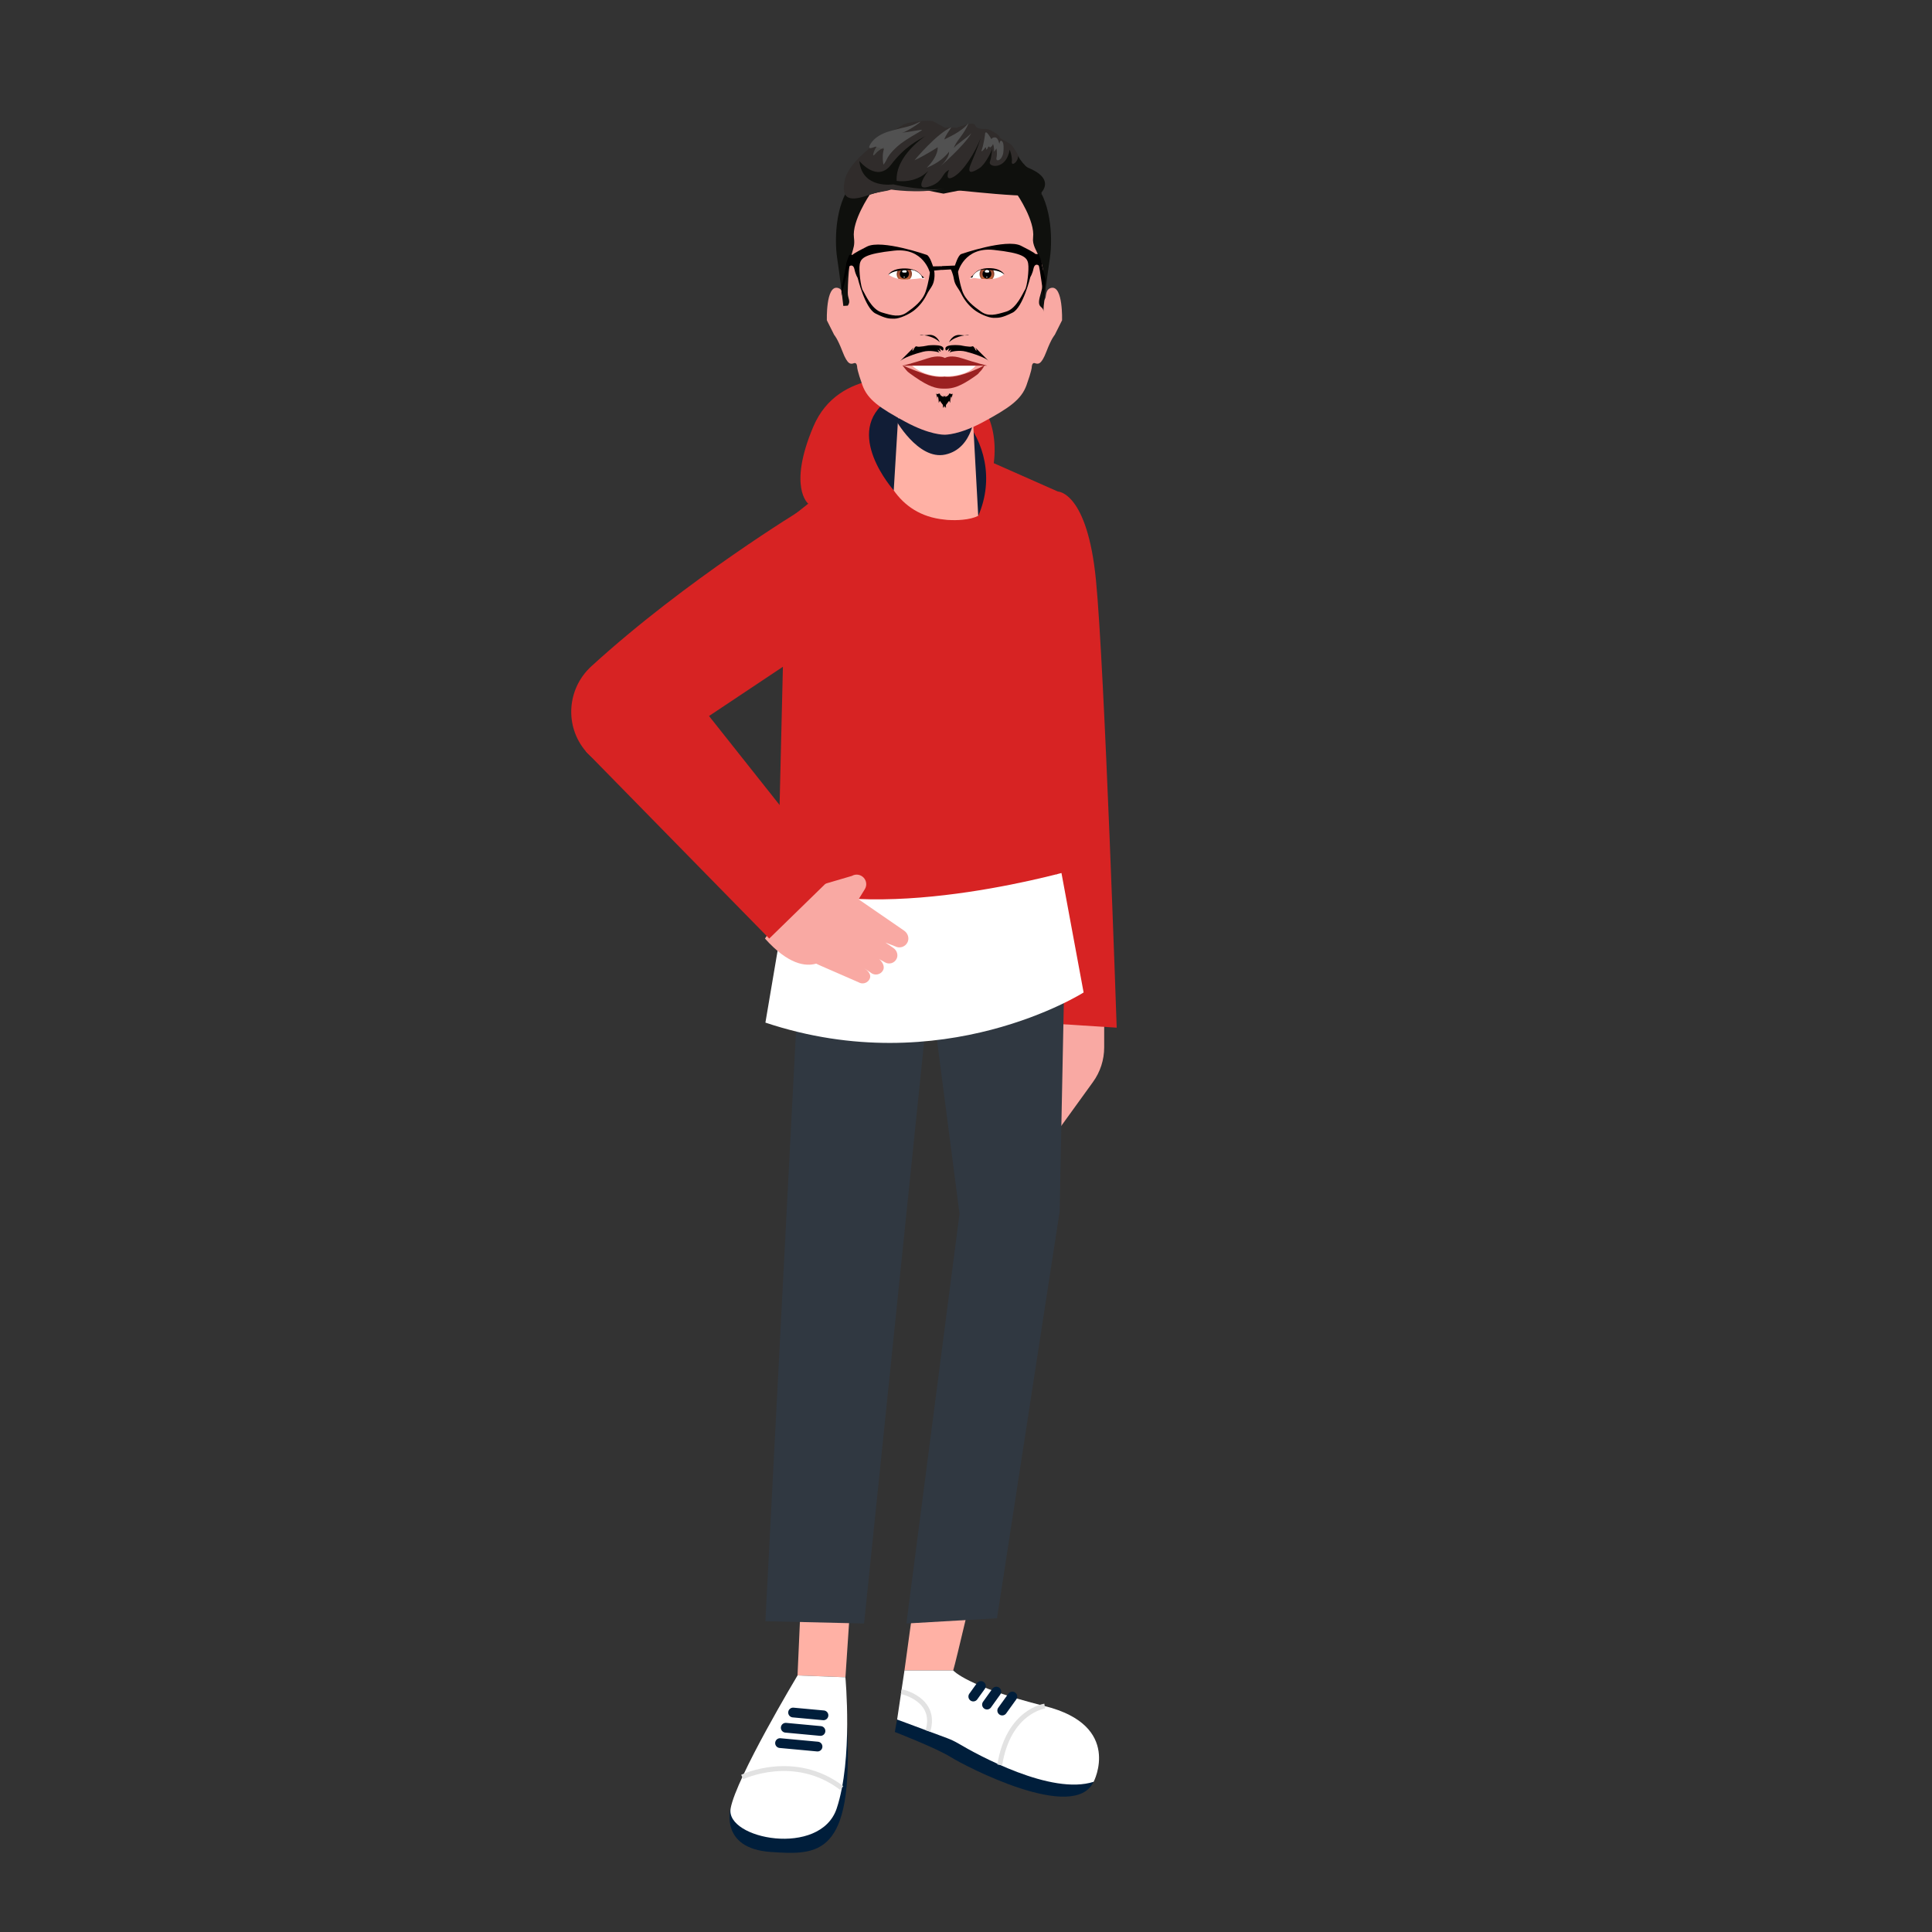 <?xml version="1.0" encoding="utf-8"?>
<!-- Generator: Adobe Illustrator 24.2.2, SVG Export Plug-In . SVG Version: 6.00 Build 0)  -->
<svg version="1.1" id="phantom" xmlns="http://www.w3.org/2000/svg" xmlns:xlink="http://www.w3.org/1999/xlink" x="0px" y="0px"
	 viewBox="0 0 400 400" enable-background="new 0 0 400 400" xml:space="preserve">
<rect x="0" y="0" width="400" height="400" fill="#333333" stroke="none"/>
<g id="body">
	<g>
		<path fill="#F9A9A3" d="M228.61,207.79v9.05c0,2.58-0.81,5.1-2.33,7.19l-8.96,12.4V203.6L228.61,207.79z"/>
		<path fill="#D72323" d="M219.04,101.77c0,0,6.08,0.05,7.87,18.36c1.79,18.3,4.29,92.64,4.29,92.64l-20.23-1.29v-89.84
			L219.04,101.77z"/>
	</g>
	<g>
		<g>
			<g>
				<polygon fill="#FFB1A5" points="166.26,321.19 165.12,346.88 175.04,347.26 177.06,316.94 				"/>
				<g>
					<path fill="#001E3B" d="M151.25,374.42c0,0-2.3,8.28,8.33,9.01c9.84,0.67,17.15,0.88,15.8-25.77L151.25,374.42z"/>
					<path fill="#FFFFFF" d="M165.12,346.88c0,0-12.72,21.2-13.85,27.54c-1.13,6.34,18.57,10.17,21.96,0
						c3.39-10.17,1.8-27.16,1.8-27.16L165.12,346.88z"/>
					<g>
						<path fill="none" stroke="#E2E2E2" stroke-width="1.01" stroke-miterlimit="10" d="M153.67,367.91
							c0,0,10.79-5.18,20.61,2.28"/>
						<g>
							
								<line fill="none" stroke="#001E3B" stroke-width="2.02" stroke-linecap="round" stroke-linejoin="round" stroke-miterlimit="10" x1="161.5" y1="360.89" x2="169.26" y2="361.61"/>
							
								<line fill="none" stroke="#001E3B" stroke-width="2.02" stroke-linecap="round" stroke-linejoin="round" stroke-miterlimit="10" x1="162.68" y1="357.71" x2="169.87" y2="358.38"/>
							
								<line fill="none" stroke="#001E3B" stroke-width="2.02" stroke-linecap="round" stroke-linejoin="round" stroke-miterlimit="10" x1="164.2" y1="354.56" x2="170.49" y2="355.14"/>
						</g>
					</g>
				</g>
			</g>
			<g>
				<polygon fill="#303841" points="166.96,171.84 158.47,335.65 178.9,336.13 192.53,204.06 				"/>
				<line fill="#303841" x1="158.95" y1="326.44" x2="179.9" y2="326.44"/>
			</g>
		</g>
		<g>
			<g>
				<g>
					<path fill="#001E3B" d="M185.72,356.01l-0.45,2.58c0,0,8.62,3.34,11.58,5.2c2.96,1.86,25.58,13.67,29.56,5.11l-28.42-12.22
						L185.72,356.01z"/>
					<path fill="#FFB1A5" d="M189.79,328.21c-0.25,0.76-2.53,17.63-2.53,17.63h10.09c0.55-1.71,4.66-19.4,4.66-19.4L189.79,328.21z"
						/>
					<path fill="#FFFFFF" d="M187.26,345.84l-1.52,10.17l10.37,3.86c0.8,0.3,1.56,0.66,2.29,1.09c4.07,2.4,19.24,10.78,28.03,7.94
						c0,0,6.07-11.63-10.11-15.67c-16.17-4.04-18.97-7.39-18.97-7.39H187.26z"/>
				</g>
				<g>
					<path fill="none" stroke="#E2E2E2" stroke-width="1.01" stroke-miterlimit="10" d="M216.29,353.23c0,0-7.5,1.03-9.3,12.17"/>
					<g>
						
							<line fill="none" stroke="#001E3B" stroke-width="2.02" stroke-linecap="round" stroke-linejoin="round" stroke-miterlimit="10" x1="207.5" y1="354.15" x2="209.59" y2="351.25"/>
						
							<line fill="none" stroke="#001E3B" stroke-width="2.02" stroke-linecap="round" stroke-linejoin="round" stroke-miterlimit="10" x1="204.35" y1="352.92" x2="206.28" y2="350.23"/>
						
							<line fill="none" stroke="#001E3B" stroke-width="2.02" stroke-linecap="round" stroke-linejoin="round" stroke-miterlimit="10" x1="201.51" y1="351.25" x2="203.08" y2="349.07"/>
					</g>
				</g>
				<path fill="none" stroke="#E2E2E2" stroke-width="1.01" stroke-miterlimit="10" d="M186.61,350.23c0,0,7.48,1.53,5.51,8.15"/>
			</g>
			<g>
				<polygon fill="#303841" points="192.53,204.06 198.66,251.3 187.66,336.13 206.42,335.04 219.39,250.83 220.44,198.25 				"/>
				<line fill="#303841" x1="189.03" y1="325.58" x2="207.88" y2="324.67"/>
			</g>
		</g>
	</g>
	<g>
		<g>
			<g>
				<path fill="#FFFFFF" d="M218.4,173.39l5.95,32.09c0,0-29.09,18.52-65.88,6.24l6.41-37.79L218.4,173.39z"/>
				<g>
					<path fill="#D72323" d="M160.67,109.57l6.67-5.29l15.05-3.18l23.35-5.21l13.29,5.88c0,0,8.48,63.8,4.02,78.08
						c0,0-39.58,11.81-62.04,3.23l1.36-56.58l-3.67-11.19C158.04,113.17,158.83,110.85,160.67,109.57z"/>
					<path fill="#D72323" d="M220.44,115.12l3.1,49.39c0.36,5.75-1.22,11.46-4.5,16.2l-0.26,0.37"/>
				</g>
			</g>
		</g>
		<g>
			<path fill="#D72323" d="M189.35,78c-0.45,0.64-15.64-2.26-20.97,10.35c-5.3,12.54-1.04,15.94-1.04,15.94l26.4,3.43
				c0,0,5.67,2.17,9.78-4.96c4.11-7.13,3.04-19.07-3.81-21.3C192.85,79.21,189.35,78,189.35,78z"/>
			<path fill="#D72323" d="M167.34,104.29c0,0,7.63,4.98,26.4,3.43"/>
			<path fill="#D72323" d="M205.74,95.9c0,0-0.13,4.07-2.23,6.86"/>
		</g>
	</g>
	<path fill="#111D36" d="M185.05,101.53c0,0-10.8-12.08-1.07-18.79c9.73-6.72,25.28,8.56,18.56,24.06L185.05,101.53z"/>
</g>
<g id="hand">
	<g>
		<path fill="#F9A9A3" d="M187.19,192.68l-9.43-6.49l1.29-2.09c0.47-0.76,0.37-1.74-0.24-2.39c-0.63-0.67-1.64-0.83-2.44-0.36
			l-11.71,3.44l-6.28,9.53c4.84,5.41,8.42,5.82,10.6,5.19c0.23,0.11,0.46,0.23,0.69,0.33l8.09,3.53c0.73,0.44,1.68,0.23,2.16-0.47
			c0.35-0.51,0.56-1.38-0.94-2.41l1.51,1.04c0.77,0.46,1.78,0.23,2.27-0.53c0.46-0.67,0.14-1.67-0.73-2.42l1.17,0.65
			c0.85,0.51,1.96,0.21,2.42-0.7c0.4-0.78,0.09-1.75-0.64-2.25l-1.67-1.14l2.05,0.8c0.93,0.48,2.09,0.1,2.55-0.88
			C188.3,194.21,187.95,193.2,187.19,192.68z"/>
		<g>
			<g>
				<g>
					<polygon fill="#D72323" points="135.95,134.57 172.84,181.08 159.26,194.32 121.3,155.58 					"/>
				</g>
				<g>
					<path fill="#D72323" d="M166.36,105.31c0,0-24.24,14.64-43.93,32.64c-5.06,4.63-5.59,12.41-1.13,17.62l0,0
						c4.07,4.75,10.99,2.12,16.29-1.19l41.03-27.35L166.36,105.31z"/>
				</g>
			</g>
			<line fill="#D72323" x1="161.73" y1="138" x2="172.24" y2="130.7"/>
			<line fill="#D72323" x1="146.15" y1="148.1" x2="136.51" y2="148.1"/>
			<polyline fill="#D72323" points="161.38,167.75 171.95,181.08 169.66,183.32 			"/>
		</g>
	</g>
</g>
<g id="head">
	<g>
		<path fill="#FFB1A5" d="M201.84,94.17c-0.23-4.22-0.43-7.8-0.43-7.8s-3.24,2.26-6.18,2.81c-2.94,0.55-5.79-1.17-5.83-1.19
			c-0.04-0.02-3.42-1.99-3.42-1.99s-0.04,0.75-0.12,1.97c-0.18,3.05-0.54,9.03-0.82,13.57c2.19,3.11,5.51,5.56,10.53,6.04
			c0.18,0.02,0.35,0.04,0.53,0.06c1.2,0.08,2.24,0.06,3.16-0.03c1.35-0.12,2.43-0.4,3.27-0.81
			C202.42,104.69,202.1,99.01,201.84,94.17z"/>
		<path fill="#111D36" d="M185.28,86.66c0,0,4.77,8.7,10.44,7.45c5.93-1.3,6.15-8.88,6.15-8.88L185.28,86.66z"/>
		<path fill="#F9A9A3" d="M217.72,59.59c-1.3,0.22-1.08,1.73-1.3,2.17l-0.87,1.52v-2.6l0.87-2.17c0,0-0.22-7.8-1.08-11.26
			c-0.87-3.47-5.2-10.18-11.7-11.7c-6.04-1.41-7.86-1.56-8.09-1.58v0c0,0-0.01,0-0.01,0c-0.01,0-0.01,0-0.01,0v0
			c-0.23,0.01-2.06,0.17-8.09,1.58c-6.5,1.52-10.83,8.23-11.7,11.7c-0.87,3.47-1.08,11.26-1.08,11.26l0.87,2.17v2.6l-0.87-1.52
			c-0.22-0.43,0-1.95-1.3-2.17c-2.39-0.4-2.17,6.72-2.17,6.72l1.52,3.03c0,0,0.65,0.65,1.73,3.47c1.08,2.82,1.73,2.6,2.38,2.38
			c0.65-0.22,0.65,0.87,0.65,0.87s0,0.65,1.08,3.68c1.08,3.03,3.68,4.77,8.88,7.58c5.06,2.74,7.96,2.68,8.11,2.68
			c0.15,0.01,3.05,0.07,8.11-2.68c5.2-2.82,7.8-4.55,8.88-7.58c1.08-3.03,1.08-3.68,1.08-3.68s0-1.08,0.65-0.87s1.3,0.43,2.38-2.38
			c1.08-2.82,1.73-3.47,1.73-3.47l1.52-3.03C219.89,66.31,220.11,59.2,217.72,59.59z"/>
	</g>
	<path fill="#FFFFFF" d="M188.39,75.23h13.93c0,0-1.13,2.71-6.97,2.71C190.45,77.94,188.39,75.23,188.39,75.23z"/>
	<path fill="#9B2121" d="M199.2,74.19c-2.15-0.72-3.25-0.25-3.57-0.07c-0.32-0.18-1.42-0.65-3.57,0.07c-2.6,0.87-5.2,1.52-5.2,1.52
		h8.66h0.22h8.13h0.53C204.4,75.71,201.8,75.06,199.2,74.19z"/>
	<path fill="#9B2121" d="M199.66,77.42c-2.6,0.87-4.12,0.56-4.12,0.56s-1.52,0.31-4.12-0.56c-2.6-0.87-4.59-1.8-4.59-1.8
		s0.61,0.8,0.77,0.97c0.33,0.34-0.02,0.18,1.86,1.49c2.82,1.95,4.33,2.38,5.85,2.38c0.08,0,0.15,0,0.22,0c0.08,0,0.16,0,0.22,0
		c1.52,0,3.03-0.43,5.85-2.38c1.41-0.97,0.85-0.74,1.31-1.14c0.46-0.41,0.97-1.35,0.97-1.35S202.26,76.56,199.66,77.42z"/>
	<g>
		<path d="M194.57,73.03c0.04,0-0.01-0.02-0.1-0.06C194.51,73,194.54,73.03,194.57,73.03z"/>
		<path d="M192.19,71.51c0,0-1.95,0.43-2.38,0.22s-0.65,0.87-0.87,0.87c-0.22,0,0.22-0.65,0.22-0.65s-0.43,0.43-0.65,0.65
			c-0.17,0.17-1.75,1.75-2.17,2.17c0.65-0.65,3.03-1.52,4.77-1.95c1.42-0.36,2.97,0.01,3.37,0.16c-0.12-0.11-0.27-0.38-0.38-0.59
			c0.25,0.21,0.69,0.43,0.69,0.43s-0.18-0.48-0.32-0.84c0.27,0.46,0.75,0.62,0.75,0.62C196.09,71.08,192.19,71.51,192.19,71.51z"/>
		<path d="M202.56,72.59c-0.22-0.22-0.65-0.65-0.65-0.65s0.43,0.65,0.22,0.65s-0.43-1.08-0.87-0.87s-2.38-0.22-2.38-0.22
			s-3.9-0.43-3.03,1.08c0,0,0.48-0.16,0.75-0.62c-0.14,0.36-0.32,0.83-0.32,0.83s0.44-0.22,0.69-0.43c-0.11,0.2-0.26,0.47-0.38,0.59
			c0.4-0.15,1.95-0.52,3.37-0.16c1.73,0.43,4.12,1.3,4.77,1.95C205.37,75.41,202.77,72.81,202.56,72.59z"/>
		<path d="M196.49,73.03c0.03,0,0.06-0.02,0.1-0.06C196.5,73,196.45,73.03,196.49,73.03z"/>
	</g>
	<g>
		<g>
			<path fill="#0F100D" d="M213.69,37.52c-1.48-1.32-4.94-3.63-8.69-5.01c-2.55-0.94-5.27-1.41-7.67-1.59
				c-0.17-0.03-0.35-0.05-0.55-0.06c-0.45-0.02-0.93-0.03-1.43-0.02c-0.5,0-0.99,0-1.43,0.02c-0.2,0.01-0.38,0.03-0.56,0.06
				c-2.4,0.18-5.13,0.65-7.68,1.59c-3.75,1.38-7.21,3.69-8.69,5.01c-3.91,3.49-4.31,11.67-3.67,15.89c0.6,3.91,1.19,9.18,1.28,9.93
				c0,0,0.92-0.06,0.92-0.06c0.7-0.92-0.02-1.54,0-2.6c0.14-9.44,1.67-8.39,1.28-11.49c-0.44-3.46,3.28-8.9,3.28-8.9
				s6.42-1.99,9.52-1.35c4.18,0.86,5.73,1.15,5.73,1.15s0,0,0.01-0.01c0,0.01,0.01,0.01,0.01,0.01s1.55-0.3,5.73-1.15
				c3.11-0.64,9.53,1.35,9.53,1.35s3.72,5.44,3.28,8.9c-0.39,3.09,3.66,4.56,1.49,11.92c-0.88,2.98,0.7,2.03,0.65,3.47
				c0,0,0.06-1.23,0.06-1.24c0.08-0.75,0.68-6.02,1.28-9.93C218,49.19,217.6,41.01,213.69,37.52z"/>
		</g>
		<path fill="#302C2B" d="M184.39,39.23c-0.65,0.43-2.15,0.32-4.33,1.08c-2.85,0.99-6.14,1.86-5.2-2.82
			c0.77-4.97,11.13-11.09,12.19-11.69c1.06-0.6,5.39-1.06,6.23-0.65c1.95,1.08,2.38,1.3,2.38,1.3s1.55-0.09,2.38,0
			c1.67-0.54,3.64-1.35,3.9-0.43c0.26,0.92,2.45,0.56,2.84,0.79c0.38,0.23,2.11,1.03,2.18,1.55c0.06,0.52,2.18,1.09,2.76,2.01
			c0.58,0.92,2.07,3.07,1.47,3.84c-0.71,0.93,4.48,6.34,4.4,6.1c-0.96-2.58-19.23-1.49-20.79-1.17
			C190.06,40.12,184.39,39.23,184.39,39.23z"/>
		<path fill="#0F100D" d="M205.43,30.73c0.01-0.05,0.02-0.1,0.02-0.13C205.45,30.48,205.44,30.54,205.43,30.73z"/>
		<path fill="#0F100D" d="M212.77,34.68c-0.45-0.18-1.66-1.66-2-2.39v0c0.07,1.24-1.41,2.26-1.28,1.19
			c0.13-1.07-0.45-2.49-0.45-2.49c-0.7,4.3-4.55,3.67-4.1,2.49c0.33-0.86,0.45-2.25,0.49-2.76c-0.17,0.73-1.48,3.37-2.67,4.11
			c-1.28,0.8-2.82,1.55-1.67-1.09c1.15-2.64,1.99-5.22,1.99-5.22c-1.22,3.1-3.59,6.94-5.64,8.09c-2.05,1.15-0.96-1.43-0.96-1.43
			c-1.67,0.8-1.09,2.58-4.3,3.5c-3.21,0.92,0-3.3,0-3.3c-2.69,2.75-6.54,2.07-6.54,2.07c-0.29-5.25,5.96-9.29,5.96-9.29
			c-1.63,0.95-4.23,2.15-7.12,5.94c-2.88,3.79-6.56-0.77-6.56-0.77l0,0c0.58,5.87,7.03,4.84,7.03,4.84s5,1.25,9.84,0.98
			c1.75-0.1,21.6,2.53,20.81,0.74C215.56,39.82,218.62,37.07,212.77,34.68z"/>
		<path fill="#515151" d="M189.34,33.17c0,0,4.57-5.53,7.64-6.83c-0.6,0.9-1.21,1.72-1.47,2.54c0.69-0.4,3.43-1.48,5.01-3.38
			c-0.81,2.26-2.82,3.97-3,5.13c0.36-0.67,2.62-2,3.59-3.07c-1.36,2.51-6.74,7.17-6.74,7.17s2.16-1.78,2.13-3.33
			c-0.78,0.99-2.07,2.3-4.62,3.33c2.53-2.56,2.25-4.24,2.25-4.24S191.42,32.25,189.34,33.17z"/>
		<path fill="#515151" d="M203.93,27.97c0,0-0.29,2-0.63,2.93c-0.34,0.92,0.41,0.08,0.63-0.26c0.22-0.34,0.29,0.11,0.22,0.24
			c-0.07,0.13,0.22,0.15,0.38-0.33c0.17-0.48,0.43,0,0.43,0s0.46-0.23,0.58-0.63c0.12-0.39,0.36,1.09,0.26,1.4
			c-0.1,0.31,0.51-0.58,0.51-0.58s0.22,0.96,0,1.93c-0.22,0.97,1.27,0.6,1.44-1.3c0.17-1.9-0.26-2.2-0.51-2.22
			c-0.24-0.02-0.34,0.67-0.34,0.67s-0.19-1.14-0.7-1.33c-0.51-0.19-0.96,0.21-0.94,0.34C205.3,28.93,203.93,26.27,203.93,27.97z"/>
		<path fill="#515151" d="M179.95,30.4c0,0,0.55-2.21,4.36-3.27c3.82-1.06,4.01-0.86,5.79-1.75c1.78-0.89-2.17,1.84-3.16,2.04
			c-0.99,0.2,2.13-0.26,3.61-0.52c1.48-0.26-2.63,1.47-4.85,3.5c-2.29,2.09-1.92,2.68-2.79,3.69c-0.28-1.36-0.11-2.74,0.11-3.23
			c0.22-0.49-0.98-0.03-1.83,1c-0.85,1.03,0.26-1.09,0.26-1.43C181.45,30.08,179.91,31.14,179.95,30.4z"/>
		<path fill="#4A4A48" d="M183.02,30.86c0.22-0.49-0.98-0.03-1.83,1c-0.85,1.03-0.19-0.88,0.26-1.43"/>
	</g>
	<g>
		<path d="M193.77,81.65c0.03-0.01,0.06-0.02,0.1-0.03C193.77,81.1,193.86,81.52,193.77,81.65z"/>
		<path d="M193.71,81.69c0.03,0,0.05-0.02,0.06-0.04C193.69,81.67,193.65,81.69,193.71,81.69z"/>
		<path d="M194.79,81.47c0.09,0.09,0.24,0.22,0.38,0.33C194.96,81.59,194.68,81.36,194.79,81.47z"/>
		<path d="M197.3,81.65c0.02,0.02,0.04,0.04,0.06,0.04C197.42,81.69,197.38,81.67,197.3,81.65z"/>
		<path d="M197.2,81.63c0.04,0.01,0.07,0.02,0.1,0.03C197.21,81.52,197.3,81.1,197.2,81.63z"/>
		<path d="M195.89,81.8c0.14-0.11,0.29-0.24,0.39-0.33C196.39,81.36,196.11,81.59,195.89,81.8z"/>
		<path d="M195.84,82.12c-0.32,0.11-0.17-0.1,0.05-0.32c-0.18,0.14-0.34,0.26-0.36,0.28c-0.02-0.02-0.18-0.14-0.36-0.28
			c0.21,0.21,0.37,0.43,0.05,0.32c-0.65-0.22-0.65-0.65-0.65-0.65s-0.44,0.09-0.7,0.15c0.01,0.08,0.03,0.16,0.05,0.28
			c0.22,1.08,0.22,1.08,0.22,1.08s-0.22-1.08,0-0.87s0.22,1.3,0.22,1.3l0.22-0.43l0.65,0.87v0.65l0.22-0.43l0.08,0.32v0.11
			l0.01-0.06l0.01,0.06v-0.11l0.08-0.32l0.22,0.43v-0.65l0.65-0.87l0.22,0.43c0,0,0-1.08,0.22-1.3s0,0.87,0,0.87s0,0,0.22-1.08
			c0.02-0.12,0.04-0.21,0.05-0.28c-0.26-0.06-0.7-0.15-0.7-0.15S196.49,81.91,195.84,82.12z"/>
	</g>
	<g>
		<path d="M194.57,70.86c0,0-0.65-1.73-2.38-1.52c-1.73,0.22-1.73,0-1.73,0S193.06,69.34,194.57,70.86z"/>
		<path d="M196.49,70.86c0,0,0.65-1.71,2.38-1.5c1.73,0.21,1.73,0,1.73,0S198.01,69.36,196.49,70.86z"/>
	</g>
	<path d="M215.69,54.55c0-0.43-0.65-1.95-0.65-1.95h-0.65c0,0,0-0.22-3.03-1.73s-12.35,1.73-12.35,1.73
		c-0.65,0.22-1.3,2.38-1.3,2.38l-2.68,0.11l0,0.03l-1.86,0.03c0,0-0.65-2.17-1.3-2.38c0,0-9.31-3.25-12.35-1.73
		c-3.03,1.52-3.03,1.73-3.03,1.73h-0.65c0,0-0.65,1.52-0.65,1.95c0,0.43-0.97,4.77-0.97,4.77v1.73c0,0,1.41-5.85,1.62-6.07
		s0.87-0.43,1.08,0.65c0.22,1.08,0.65,1.73,0.65,1.73s1.52,6.28,3.68,7.37c2.17,1.08,2.82,1.08,3.9,1.08c1.08,0,3.03-0.87,4.12-1.73
		c1.08-0.87,1.95-1.95,2.6-3.25c0.65-1.3,1.3-1.73,1.52-3.03c0.22-1.3,0-1.95,0-1.95l1.58-0.15l0,0.02l1.89-0.11
		c0,0,0.42,0.72,0.64,2.02c0.22,1.3,0.87,1.73,1.52,3.03c0.65,1.3,1.52,2.38,2.6,3.25c1.08,0.87,3.03,1.73,4.12,1.73
		c1.08,0,1.73,0,3.9-1.08c2.17-1.08,3.68-7.37,3.68-7.37s0.43-0.65,0.65-1.73c0.22-1.08,0.87-0.87,1.08-0.65s1,6.39,1,6.39
		l0.43-3.47C216.47,57.91,215.69,54.98,215.69,54.55z M191.65,60.35c-0.65,1.95-2.38,3.25-3.9,4.33c-1.52,1.08-3.03,0.65-5.2,0
		c-2.17-0.65-3.47-3.9-3.9-4.55s-0.87-4.12-0.65-5.42c0.22-1.3,1.08-2.17,7.15-2.82c6.07-0.65,7.37,4.55,7.37,4.55
		S192.3,58.4,191.65,60.35z M212.22,59.97c-0.43,0.65-1.73,3.9-3.9,4.55c-2.17,0.65-3.68,1.08-5.2,0c-1.52-1.08-3.25-2.38-3.9-4.33
		c-0.65-1.95-0.87-3.9-0.87-3.9s1.3-5.2,7.37-4.55c6.07,0.65,6.93,1.52,7.15,2.82C213.09,55.85,212.65,59.32,212.22,59.97z"/>
	<g>
		<g>
			<g>
				<path fill="#FFFFFF" d="M191.21,57.51c-0.05-0.05-0.09-0.1-0.18-0.1c-0.82-1.15-1.72-1.65-3.04-1.65c-1.09,0-3.22,0.1-4.03,1.1
					c0,0,1.27,1,3.22,1c1.95,0,3.4-0.25,3.4-0.25l0.95,0.2L191.21,57.51z"/>
			</g>
			<g id="XMLID_17_">
				<linearGradient id="SVGID_1_" gradientUnits="userSpaceOnUse" x1="187.23" y1="57.718" x2="187.23" y2="56.553">
					<stop  offset="0" style="stop-color:#AF5C37"/>
					<stop  offset="1" style="stop-color:#843F29"/>
				</linearGradient>
				<path fill="url(#SVGID_1_)" d="M188.81,56.78c0.01-0.37-0.1-0.71-0.31-0.99c-0.16-0.02-0.33-0.03-0.51-0.03
					c-0.54,0-1.34,0.02-2.11,0.17c-0.13,0.22-0.21,0.48-0.23,0.75c-0.02,0.4,0.12,0.77,0.35,1.05c0.35,0.07,0.74,0.12,1.17,0.12
					c0.42,0,0.81-0.01,1.17-0.03C188.62,57.55,188.79,57.19,188.81,56.78z"/>
				<linearGradient id="SVGID_2_" gradientUnits="userSpaceOnUse" x1="187.231" y1="57.718" x2="187.231" y2="56.553">
					<stop  offset="0" style="stop-color:#C1653D"/>
					<stop  offset="1" style="stop-color:#9F4D32"/>
				</linearGradient>
				<path fill="url(#SVGID_2_)" d="M188.57,56.77c0.01-0.34-0.1-0.65-0.3-0.89c-0.08-0.03-0.18-0.08-0.26-0.12
					c-0.47,0-1.13,0.02-1.79,0.12c-0.19,0.22-0.31,0.5-0.32,0.81c-0.02,0.45,0.19,0.86,0.53,1.11c0.24,0.03,0.49,0.05,0.75,0.05
					c0.27,0,0.54,0,0.79-0.01C188.31,57.61,188.55,57.22,188.57,56.77z"/>
				<path id="XMLID_20_" d="M188.16,56.52c0.14,0.71-0.51,1.31-1.21,1.11c-0.32-0.1-0.58-0.37-0.64-0.7c-0.14-0.7,0.5-1.29,1.2-1.1
					C187.83,55.91,188.09,56.19,188.16,56.52z"/>
				<path id="XMLID_19_" fill="#FFFFFF" d="M187.73,56.24c-0.01,0.2-0.22,0.19-0.49,0.19c-0.27-0.01-0.48-0.01-0.47-0.21
					c0.01-0.2,0.23-0.36,0.5-0.35C187.53,55.87,187.74,56.04,187.73,56.24z"/>
				<path id="XMLID_18_" fill="#FFFFFF" d="M187.32,57.37c0,0.06-0.06,0.11-0.12,0.11c-0.06,0-0.11-0.06-0.11-0.12
					c0-0.06,0.06-0.11,0.12-0.11C187.27,57.26,187.32,57.31,187.32,57.37z"/>
			</g>
			<path d="M183.98,56.87c0.9-0.81,2.34-0.87,3.45-0.93c0.56-0.03,1.13-0.14,1.69,0c0.56,0.14,1.68,0.79,1.78,1.49
				c0.01,0.06,0.08,0.12,0.13,0.11c0.06,0,0.11,0,0.17,0.01c0.04,0.01,0.08-0.03,0.07-0.07c-0.09-0.25-0.31-0.24-0.46-0.46
				c-0.23-0.31-0.54-0.57-0.85-0.78c-0.59-0.41-1.4-0.59-2.09-0.64c-1.27-0.09-3.06,0.05-3.92,1.23
				C183.93,56.87,183.95,56.89,183.98,56.87L183.98,56.87z"/>
		</g>
		<g>
			<g>
				<path fill="#FFFFFF" d="M201.06,57.45c0.04-0.05,0.09-0.1,0.17-0.1c0.77-1.15,1.62-1.65,2.86-1.65c1.03,0,3.03,0.1,3.8,1.1
					c0,0-1.2,1-3.04,1c-1.84,0-3.21-0.25-3.21-0.25l-0.9,0.2L201.06,57.45z"/>
			</g>
			<g id="XMLID_13_">
				<linearGradient id="SVGID_3_" gradientUnits="userSpaceOnUse" x1="204.335" y1="57.718" x2="204.335" y2="56.553">
					<stop  offset="0" style="stop-color:#AF5C37"/>
					<stop  offset="1" style="stop-color:#843F29"/>
				</linearGradient>
				<path fill="url(#SVGID_3_)" d="M205.48,57.76c0.22-0.26,0.37-0.6,0.38-0.98c0.01-0.37-0.1-0.71-0.3-0.99
					c-0.55-0.07-1.08-0.09-1.47-0.09c-0.37,0-0.7,0.05-1,0.14c-0.17,0.24-0.27,0.53-0.28,0.85c-0.02,0.39,0.11,0.76,0.34,1.04
					c0.49,0.04,1.07,0.07,1.72,0.07C205.08,57.8,205.28,57.78,205.48,57.76z"/>
				<linearGradient id="SVGID_4_" gradientUnits="userSpaceOnUse" x1="204.336" y1="57.718" x2="204.336" y2="56.553">
					<stop  offset="0" style="stop-color:#C1653D"/>
					<stop  offset="1" style="stop-color:#9F4D32"/>
				</linearGradient>
				<path fill="url(#SVGID_4_)" d="M205.23,57.68c0.23-0.23,0.39-0.56,0.4-0.92c0.02-0.4-0.15-0.77-0.41-1.02
					c-0.42-0.04-0.82-0.05-1.13-0.05c-0.22,0-0.43,0.02-0.63,0.05c-0.25,0.23-0.41,0.57-0.43,0.94c-0.02,0.42,0.16,0.81,0.45,1.06
					c0.43,0.03,0.92,0.05,1.45,0.05C205.03,57.76,205.15,57.72,205.23,57.68z"/>
				<path id="XMLID_16_" d="M205.25,56.76c-0.02,0.52-0.45,0.93-0.95,0.92c-0.51-0.01-0.9-0.45-0.88-0.97
					c0.02-0.52,0.44-0.93,0.95-0.91C204.88,55.8,205.27,56.24,205.25,56.76z"/>
				<path id="XMLID_15_" fill="#FFFFFF" d="M204.82,56.24c-0.01,0.2-0.21,0.19-0.47,0.19c-0.26-0.01-0.46-0.01-0.46-0.21
					c0.01-0.2,0.22-0.36,0.48-0.35C204.63,55.87,204.83,56.04,204.82,56.24z"/>
				<path id="XMLID_14_" fill="#FFFFFF" d="M204.42,57.37c0,0.06-0.05,0.11-0.11,0.11c-0.06,0-0.11-0.06-0.11-0.12
					c0-0.06,0.06-0.11,0.12-0.11C204.38,57.26,204.42,57.31,204.42,57.37z"/>
			</g>
			<path d="M207.88,56.81c-0.85-0.81-2.21-0.87-3.25-0.93c-0.53-0.03-1.07-0.14-1.6,0c-0.53,0.14-1.58,0.79-1.68,1.49
				c-0.01,0.06-0.07,0.12-0.13,0.11c-0.05,0-0.1,0-0.16,0.01c-0.03,0.01-0.08-0.03-0.06-0.07c0.08-0.25,0.29-0.24,0.44-0.46
				c0.22-0.32,0.51-0.57,0.8-0.78c0.56-0.41,1.32-0.59,1.97-0.64c1.2-0.09,2.89,0.05,3.7,1.23C207.93,56.8,207.9,56.83,207.88,56.81
				L207.88,56.81z"/>
		</g>
	</g>
</g>
</svg>
